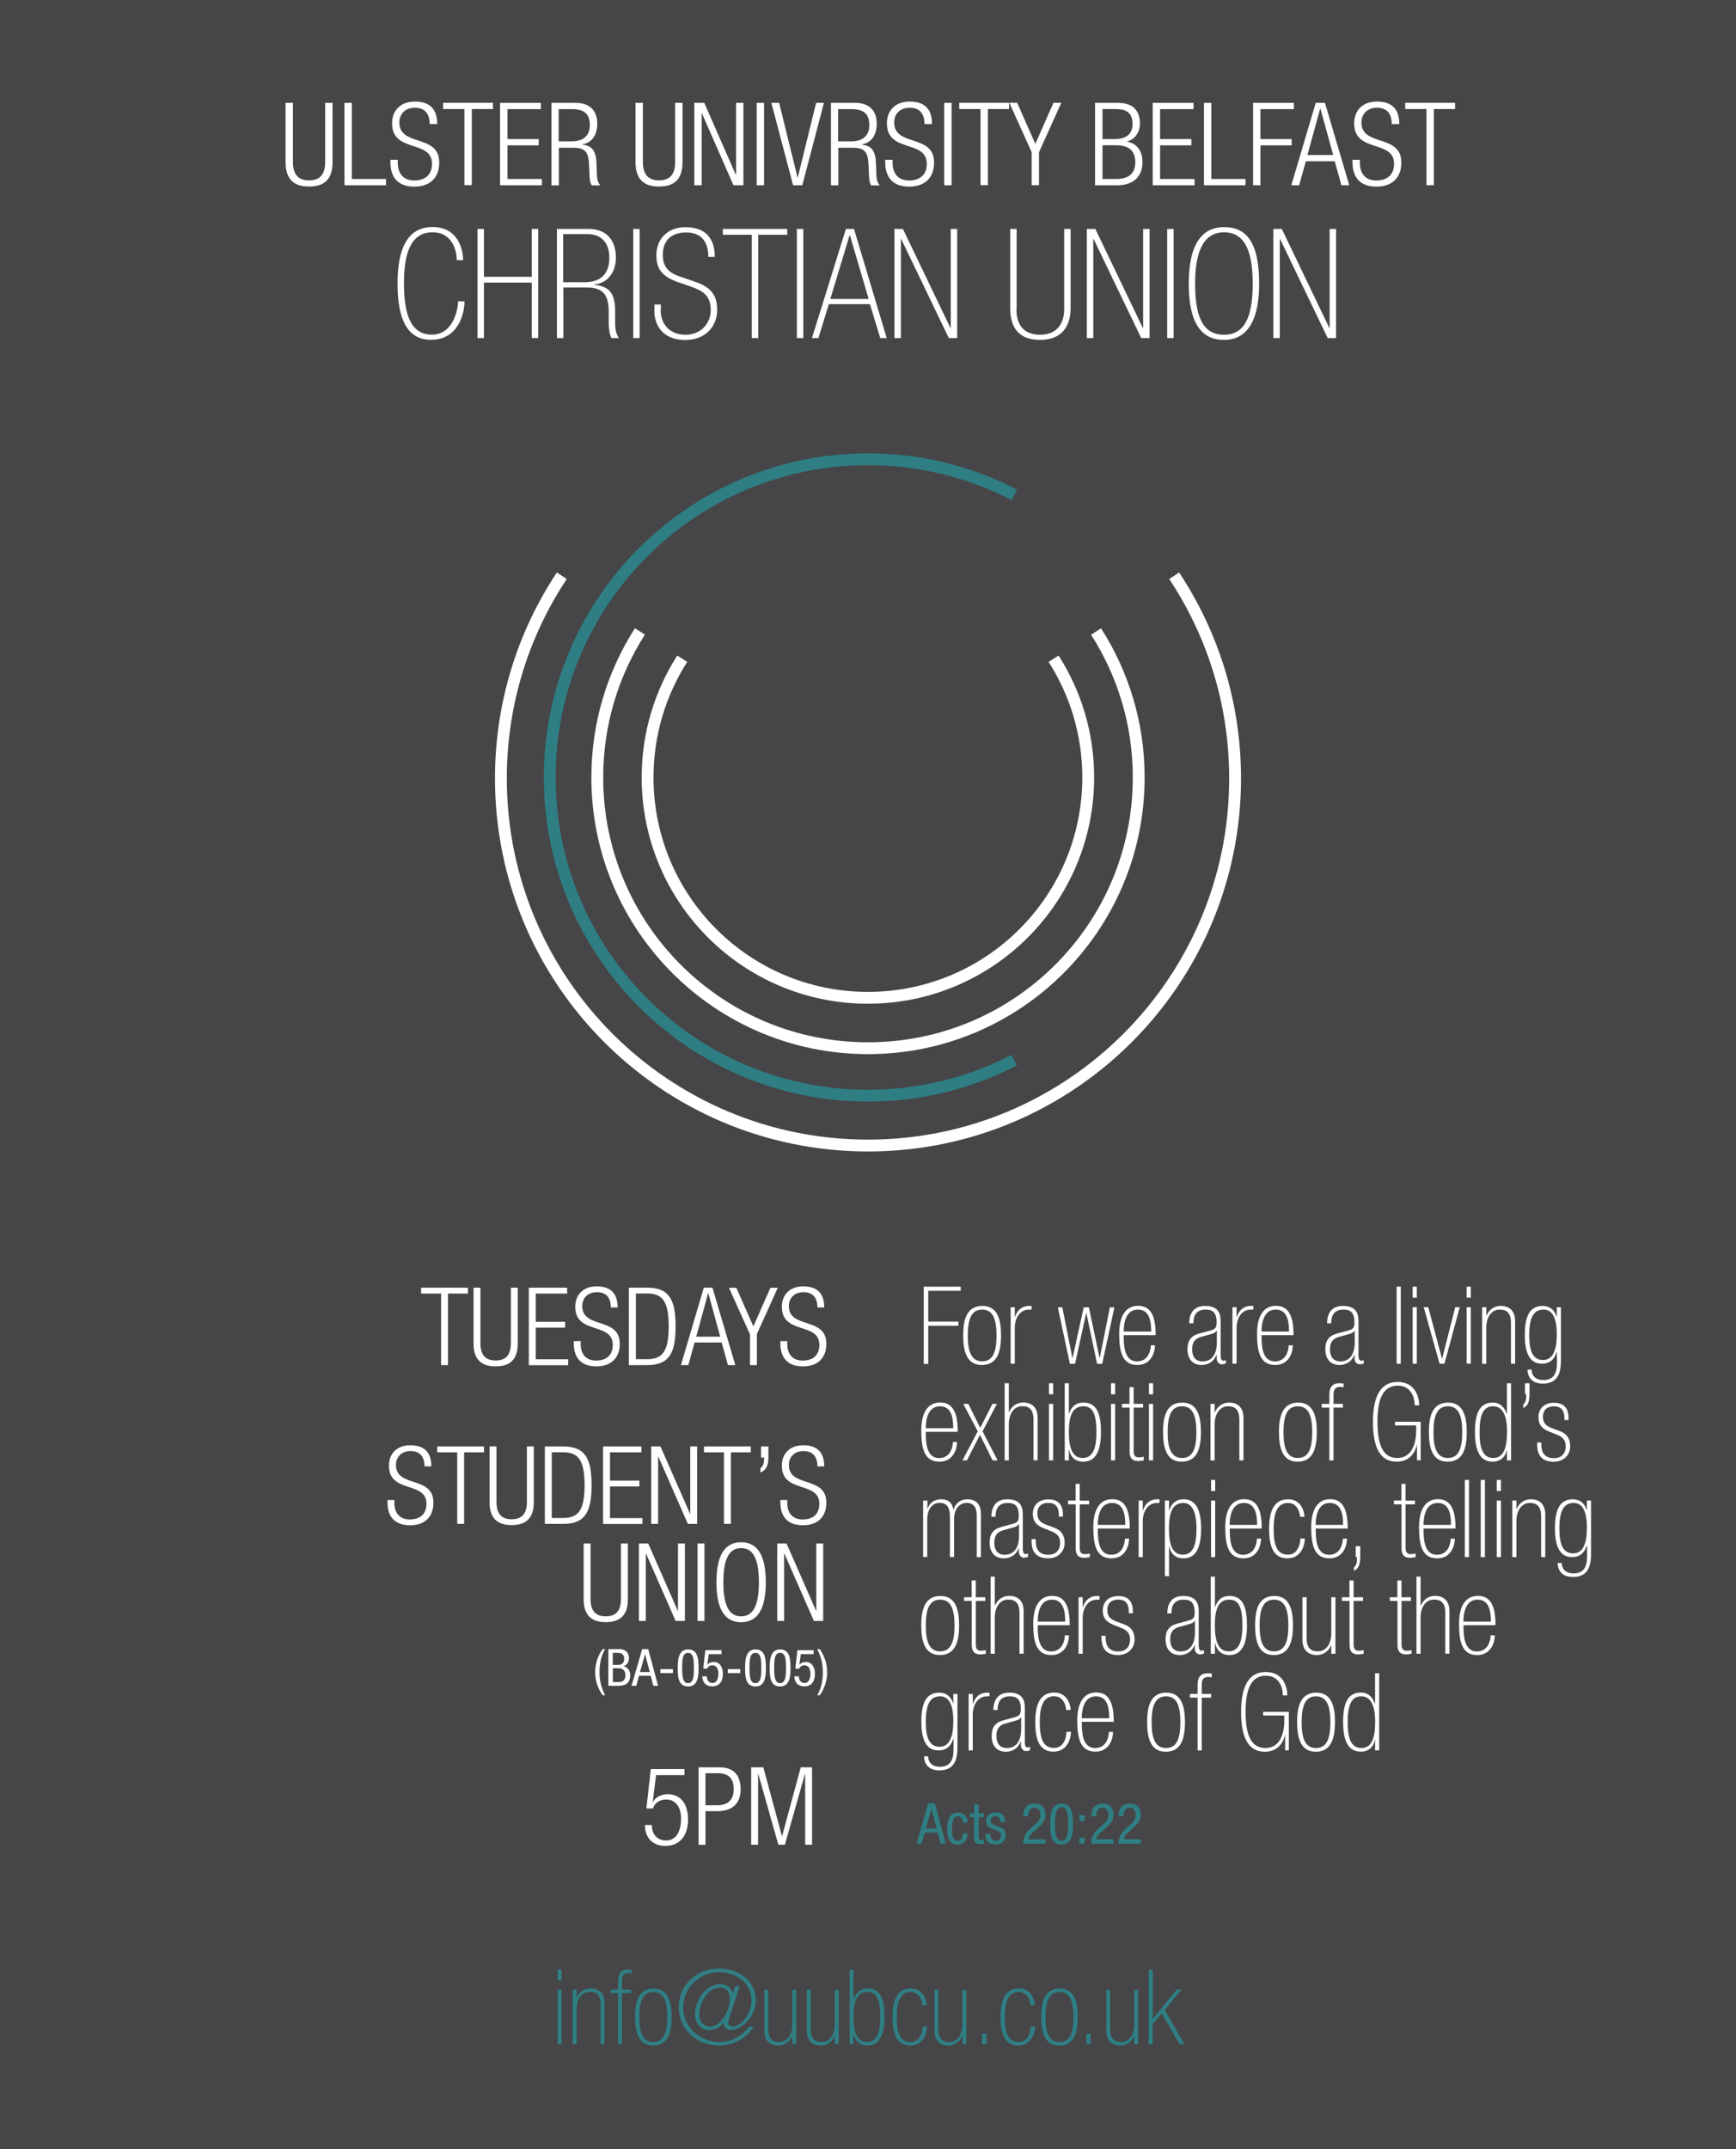 <?xml version="1.0" encoding="utf-8"?>
<!-- Generator: Adobe Illustrator 21.1.0, SVG Export Plug-In . SVG Version: 6.00 Build 0)  -->
<svg version="1.1" xmlns="http://www.w3.org/2000/svg" xmlns:xlink="http://www.w3.org/1999/xlink" x="0px" y="0px"
	 viewBox="0 0 1884 2332" style="enable-background:new 0 0 1884 2332;" xml:space="preserve">
<style type="text/css">
	.st0{fill:#464547;}
	.st1{fill:#FFFFFF;}
	.st2{fill:#2F7F84;}
	.st3{clip-path:url(#SVGID_2_);fill:none;stroke:#FFFFFF;stroke-width:12.855;stroke-miterlimit:10;}
	.st4{clip-path:url(#SVGID_2_);fill:none;stroke:#2E7E83;stroke-width:12.855;stroke-miterlimit:10;}
</style>
<g id="BG">
	<rect x="-8" class="st0" width="1900.1" height="2332"/>
</g>
<g id="Logo">
	<g>
		<g>
			<path class="st1" d="M1002.5,1396h40.1v4.5h-35.2v33.4h32.7v4.5h-32.7v41.4h-4.9V1396z"/>
			<path class="st1" d="M1065.5,1481c-16.2,0-20.2-14.4-20.2-32.1c0-17.6,4-32,20.9-32c16.2,0,20.2,14.4,20.2,32
				C1086.4,1466.6,1082.4,1481,1065.5,1481z M1065.9,1420.9c-11.7,0-15.6,10.4-15.6,28.1c0,17.6,3.9,28,15.6,28s15.6-10.4,15.6-28
				C1081.5,1431.3,1077.6,1420.9,1065.9,1420.9z"/>
			<path class="st1" d="M1096.8,1418.3h4.5v10.7h0.2c2.2-7,7.3-12.1,15.4-12.1h2.6v4h-2.6c-10.4,0-15.6,9.7-15.6,19.8v38.9h-4.5
				V1418.3z"/>
			<path class="st1" d="M1179,1424.7h-0.2l-12.1,55h-5.6l-13.1-61.3h4.9l10.9,55h0.2l12.1-55h5.6l11.6,55h0.2l11-55h4.9l-13.2,61.3
				h-5.6L1179,1424.7z"/>
			<path class="st1" d="M1219.5,1448.7c0,9.8,0.1,28.4,14.4,28.4c12.9,0,15-12.9,15-17.5h4.5c0,9.4-5.2,21.4-19,21.4
				c-15.8,0-19.8-12.9-19.8-33.8c0-18.8,6.7-30.4,20.5-30.4c14.4,0,19.1,12,19.1,31.8H1219.5z M1249.3,1444.7
				c0-11.1-1.8-23.8-14.4-23.8c-13.6,0-15.4,15.8-15.4,23.8H1249.3z"/>
			<path class="st1" d="M1324.9,1472.2c0,2.9,1.2,4.1,2.7,4.1c1.1,0,2-0.1,2.8-0.6v3.5c-0.9,0.7-2.7,1.1-4.7,1.1
				c-1.9,0-5.3-1.9-5.3-6.7v-3.9h-0.2c-1.8,6.3-7.9,11.3-16.1,11.3c-10.7,0-15.4-7.6-15.4-17.1c0-9.3,3.8-14.5,12.4-16.9l13.2-3.6
				c5.3-1.4,6-3.9,6-9c0-11.1-5.2-13.5-11.8-13.5c-10.3,0-13.4,6.4-13.4,14.9h-4.5c0-8.3,3-18.9,17.3-18.9
				c13.5,0,16.8,7.4,16.8,16.2V1472.2z M1320.4,1443.9h-0.2c-1.5,2.5-3.2,2.8-7.7,4.1l-9,2.5c-7.1,2-9.7,6.2-9.7,13.5
				c0,8,3.5,13.1,11.3,13.1c10.4,0,15.5-8.2,15.5-20.5V1443.9z"/>
			<path class="st1" d="M1337.5,1418.3h4.5v10.7h0.2c2.2-7,7.3-12.1,15.4-12.1h2.6v4h-2.6c-10.4,0-15.6,9.7-15.6,19.8v38.9h-4.5
				V1418.3z"/>
			<path class="st1" d="M1369.1,1448.7c0,9.8,0.1,28.4,14.4,28.4c12.9,0,15-12.9,15-17.5h4.5c0,9.4-5.2,21.4-19,21.4
				c-15.8,0-19.8-12.9-19.8-33.8c0-18.8,6.7-30.4,20.5-30.4c14.4,0,19.1,12,19.1,31.8H1369.1z M1398.9,1444.7
				c0-11.1-1.8-23.8-14.4-23.8c-13.6,0-15.4,15.8-15.4,23.8H1398.9z"/>
			<path class="st1" d="M1474.5,1472.2c0,2.9,1.2,4.1,2.7,4.1c1.1,0,2-0.1,2.8-0.6v3.5c-0.9,0.7-2.7,1.1-4.7,1.1
				c-1.9,0-5.3-1.9-5.3-6.7v-3.9h-0.2c-1.8,6.3-7.9,11.3-16.1,11.3c-10.7,0-15.4-7.6-15.4-17.1c0-9.3,3.8-14.5,12.4-16.9l13.2-3.6
				c5.3-1.4,6-3.9,6-9c0-11.1-5.2-13.5-11.8-13.5c-10.3,0-13.4,6.4-13.4,14.9h-4.5c0-8.3,3-18.9,17.3-18.9
				c13.5,0,16.8,7.4,16.8,16.2V1472.2z M1470,1443.9h-0.2c-1.5,2.5-3.2,2.8-7.7,4.1l-9,2.5c-7.1,2-9.7,6.2-9.7,13.5
				c0,8,3.5,13.1,11.3,13.1c10.4,0,15.5-8.2,15.5-20.5V1443.9z"/>
			<path class="st1" d="M1515.7,1396h4.5v83.7h-4.5V1396z"/>
			<path class="st1" d="M1533.1,1396h4.5v12h-4.5V1396z M1533.1,1418.3h4.5v61.3h-4.5V1418.3z"/>
			<path class="st1" d="M1562.3,1479.6l-17.2-61.3h4.9l14.9,55.7h0.2l14.2-55.7h4.9l-16.6,61.3H1562.3z"/>
			<path class="st1" d="M1591.7,1396h4.5v12h-4.5V1396z M1591.7,1418.3h4.5v61.3h-4.5V1418.3z"/>
			<path class="st1" d="M1608.5,1418.3h4.5v9.3h0.2c2.1-5.4,7.3-10.7,15.6-10.7c8.7,0,15.5,4.9,15.5,16.5v46.2h-4.5v-44.1
				c0-10.9-4.6-14.6-12.2-14.6c-9.4,0-14.6,8.8-14.6,19.5v39.3h-4.5V1418.3z"/>
			<path class="st1" d="M1694,1476.2c0,15.1-4.5,25-19.7,25c-15.6,0-16.6-12.1-16.6-15.2h4.5c0,6.3,4,11.3,12.7,11.3
				c10.4,0,14.8-6,14.8-18.8v-11.3h-0.4c-1.8,5.4-5.3,12.4-16.1,12.4c-14.4,0-18.4-14.2-18.4-30.9s3.2-31.8,19.3-31.8
				c8,0,12.9,4.5,15.2,11.6h0.2v-10.2h4.5V1476.2z M1674.5,1475.6c11.1,0,15-11.3,15-27.9c0-17.8-4.8-26.8-14.4-26.8
				c-9.8,0-15.5,6.9-15.5,27.8C1659.6,1464.4,1662.9,1475.6,1674.5,1475.6z"/>
			<path class="st1" d="M1004.7,1553.6c0,9.8,0.1,28.4,14.4,28.4c12.9,0,15-12.9,15-17.5h4.5c0,9.4-5.2,21.4-19,21.4
				c-15.8,0-19.8-12.9-19.8-33.8c0-18.8,6.7-30.4,20.5-30.4c14.4,0,19.1,12,19.1,31.8H1004.7z M1034.5,1549.6
				c0-11.1-1.8-23.8-14.4-23.8c-13.6,0-15.4,15.8-15.4,23.8H1034.5z"/>
			<path class="st1" d="M1061.1,1553l-15.7-29.8h5.5l12.9,26l13.2-26h4.9l-15.6,29.8l16.4,31.5h-5.5l-13.7-27.7l-14.1,27.7h-4.9
				L1061.1,1553z"/>
			<path class="st1" d="M1090.3,1500.8h4.5v31.6h0.2c2.1-5.4,7.3-10.7,15.6-10.7c8.7,0,15.5,4.9,15.5,16.5v46.2h-4.5v-44.1
				c0-10.9-4.6-14.6-12.2-14.6c-9.4,0-14.6,8.8-14.6,19.5v39.3h-4.5V1500.8z"/>
			<path class="st1" d="M1138.4,1500.8h4.5v12h-4.5V1500.8z M1138.4,1523.2h4.5v61.3h-4.5V1523.2z"/>
			<path class="st1" d="M1155.5,1500.8h4.5v33.2h0.2c2.2-6.6,6.2-12.2,15.7-12.2c15.4,0,18.9,13.9,18.9,31.9
				c0,19-4.8,32.2-19.1,32.2c-8.6,0-13.9-4.9-15.5-13.2h-0.2v11.8h-4.5V1500.8z M1160,1553.7c0,17.9,4.1,28.2,15,28.2
				c12.1,0,14.9-12.7,14.9-28.2c0-19.1-3.8-27.9-14.1-27.9C1164.6,1525.8,1160,1534.8,1160,1553.7z"/>
			<path class="st1" d="M1205.7,1500.8h4.5v12h-4.5V1500.8z M1205.7,1523.2h4.5v61.3h-4.5V1523.2z"/>
			<path class="st1" d="M1217.5,1523.2h8.3v-18.2h4.5v18.2h10.2v4h-10.2v47.2c0,5.9,2.8,6.8,5.4,6.8c1.9,0,3.5-0.1,5.5-0.7v4
				c-2.2,0.5-4.6,0.7-6.3,0.7c-6.3,0-9-3.6-9-10.3v-47.7h-8.3V1523.2z"/>
			<path class="st1" d="M1246.9,1500.8h4.5v12h-4.5V1500.8z M1246.9,1523.2h4.5v61.3h-4.5V1523.2z"/>
			<path class="st1" d="M1282.4,1585.9c-16.2,0-20.2-14.4-20.2-32.1c0-17.6,4-32,20.9-32c16.2,0,20.2,14.4,20.2,32
				C1303.3,1571.5,1299.3,1585.9,1282.4,1585.9z M1282.8,1525.8c-11.7,0-15.6,10.4-15.6,28.1c0,17.6,3.9,28,15.6,28
				s15.6-10.4,15.6-28C1298.4,1536.2,1294.5,1525.8,1282.8,1525.8z"/>
			<path class="st1" d="M1313.7,1523.2h4.5v9.3h0.2c2.1-5.4,7.3-10.7,15.6-10.7c8.7,0,15.5,4.9,15.5,16.5v46.2h-4.5v-44.1
				c0-10.9-4.6-14.6-12.2-14.6c-9.4,0-14.6,8.8-14.6,19.5v39.3h-4.5V1523.2z"/>
			<path class="st1" d="M1408.2,1585.9c-16.2,0-20.2-14.4-20.2-32.1c0-17.6,4-32,20.9-32c16.2,0,20.2,14.4,20.2,32
				C1429,1571.5,1425,1585.9,1408.2,1585.9z M1408.5,1525.8c-11.7,0-15.6,10.4-15.6,28.1c0,17.6,3.9,28,15.6,28s15.6-10.4,15.6-28
				C1424.1,1536.2,1420.2,1525.8,1408.5,1525.8z"/>
			<path class="st1" d="M1442.7,1527.2h-8.3v-4h8.3V1513c0-7,2.6-12.2,10.8-12.2c1.4,0,3,0,4.6,0.4v4c-1.1-0.2-2.2-0.4-3.9-0.4
				c-3.9,0-7,1.8-7,8v10.4h10.2v4h-10.2v57.3h-4.5V1527.2z"/>
			<path class="st1" d="M1537.9,1567.6h-0.2c-2.7,11.4-10.2,18.3-22,18.3c-18.3,0-25.7-16.1-25.7-43.1c0-26.3,7.4-43.4,26.8-43.4
				c19.6,0,23.4,17.2,23.4,25.4h-4.9c0-11.3-6-21.4-18.3-21.4c-16.6,0-22.1,15.6-22.1,39.1c0,22.5,4.6,39.4,21.4,39.4
				c15.8,0,20.6-15.4,20.6-30.1v-5.2h-23v-4h27.9v41.8h-4V1567.6z"/>
			<path class="st1" d="M1570.9,1585.9c-16.2,0-20.2-14.4-20.2-32.1c0-17.6,4-32,20.9-32c16.2,0,20.2,14.4,20.2,32
				C1591.8,1571.5,1587.8,1585.9,1570.9,1585.9z M1571.3,1525.8c-11.7,0-15.6,10.4-15.6,28.1c0,17.6,3.9,28,15.6,28
				s15.6-10.4,15.6-28C1586.9,1536.2,1583,1525.8,1571.3,1525.8z"/>
			<path class="st1" d="M1635.5,1572.7h-0.2c-1.5,8.3-6.9,13.2-15.5,13.2c-14.3,0-19.1-13.2-19.1-32.2c0-18.8,4.2-31.9,19.3-31.9
				c8.4,0,13,5.6,15.2,12.2h0.2v-33.2h4.5v83.7h-4.5V1572.7z M1620.5,1581.9c10.9,0,15-10.3,15-28.2c0.1-20.2-6-27.9-15.2-27.9
				c-10.5,0-14.6,9.3-14.6,27.9C1605.6,1569.3,1608.4,1581.9,1620.5,1581.9z"/>
			<path class="st1" d="M1659.9,1512.6c0,9.1-2,12.5-6.8,15.2v-4c2.9-2.1,3.3-5.9,3.3-11h-1.4v-12h4.9V1512.6z"/>
			<path class="st1" d="M1697.8,1540.5v-1.8c0-5.5-1.4-12.9-11.5-12.9c-6.4,0-11.8,3.3-11.8,11.4c0,6.4,3,9.7,9.1,12.1l9.4,3.5
				c7.4,2.8,11.1,8,11.1,16.3c0,10.3-8,16.9-17.7,16.9c-17,0-18.2-12.2-18.2-19.3v-1.6h4.5v2c0,8.7,3.5,15,13.7,15
				c9,0,12.8-6,12.8-12.8c0-5.9-2.3-9.8-9.1-12.5l-9-3.6c-7.6-3-11.5-7.5-11.5-15.4c0-10.2,7-15.8,16.8-15.8
				c13.6,0,15.9,9.3,15.9,16.8v1.9H1697.8z"/>
			<path class="st1" d="M1002,1628.1h4.5v9.1h0.2c1.8-6.3,7.1-10.5,14.8-10.5c9.5,0,12.4,5.9,13.2,11.5h0.2
				c0.8-4.5,5.4-11.5,15-11.5c9.7,0,14.6,5.9,14.6,15.6v47.1h-4.5v-46.1c0-8.2-4.2-12.7-10.5-12.7c-9.1,0-14.1,7.5-14.1,18v40.7
				h-4.5v-43.9c0-9.1-3-14.8-10.8-14.8c-9.6,0-13.8,8.4-13.8,18v40.7h-4.5V1628.1z"/>
			<path class="st1" d="M1110.2,1682c0,2.9,1.2,4.1,2.7,4.1c1.1,0,2-0.1,2.8-0.6v3.5c-0.9,0.7-2.7,1.1-4.7,1.1
				c-1.9,0-5.3-1.9-5.3-6.7v-3.9h-0.2c-1.8,6.3-7.9,11.3-16.1,11.3c-10.7,0-15.4-7.6-15.4-17.1c0-9.3,3.8-14.5,12.4-16.9l13.2-3.6
				c5.3-1.4,6-3.9,6-9c0-11.1-5.2-13.5-11.8-13.5c-10.3,0-13.4,6.4-13.4,14.9h-4.5c0-8.3,3-18.9,17.3-18.9
				c13.5,0,16.8,7.4,16.8,16.2V1682z M1105.7,1653.7h-0.2c-1.5,2.5-3.2,2.8-7.7,4.1l-9,2.5c-7.1,2-9.7,6.2-9.7,13.5
				c0,8,3.5,13.1,11.3,13.1c10.4,0,15.5-8.2,15.5-20.5V1653.7z"/>
			<path class="st1" d="M1149.1,1645.3v-1.8c0-5.5-1.4-12.9-11.5-12.9c-6.4,0-11.8,3.3-11.8,11.4c0,6.4,3,9.7,9.1,12.1l9.4,3.5
				c7.4,2.8,11.1,8,11.1,16.3c0,10.3-8,16.9-17.7,16.9c-17,0-18.2-12.2-18.2-19.3v-1.6h4.5v2c0,8.7,3.5,15,13.7,15
				c9,0,12.8-6,12.8-12.8c0-5.9-2.3-9.8-9.1-12.5l-9-3.6c-7.6-3-11.5-7.5-11.5-15.4c0-10.2,7-15.8,16.8-15.8
				c13.6,0,15.9,9.3,15.9,16.8v1.9H1149.1z"/>
			<path class="st1" d="M1159,1628.1h8.3V1610h4.5v18.2h10.2v4h-10.2v47.2c0,5.9,2.8,6.8,5.4,6.8c1.9,0,3.5-0.1,5.5-0.7v4
				c-2.2,0.5-4.6,0.7-6.3,0.7c-6.3,0-9-3.6-9-10.3v-47.7h-8.3V1628.1z"/>
			<path class="st1" d="M1191.4,1658.5c0,9.8,0.1,28.4,14.4,28.4c12.9,0,15-12.9,15-17.5h4.5c0,9.4-5.2,21.4-19,21.4
				c-15.8,0-19.8-12.9-19.8-33.8c0-18.8,6.7-30.4,20.5-30.4c14.4,0,19.1,12,19.1,31.8H1191.4z M1221.2,1654.5
				c0-11.1-1.8-23.8-14.4-23.8c-13.6,0-15.4,15.8-15.4,23.8H1221.2z"/>
			<path class="st1" d="M1235.7,1628.1h4.5v10.7h0.2c2.2-7,7.3-12.1,15.4-12.1h2.6v4h-2.6c-10.4,0-15.6,9.7-15.6,19.8v38.9h-4.5
				V1628.1z"/>
			<path class="st1" d="M1264.2,1628.1h4.5v10.8h0.2c2.2-6.6,6.2-12.2,15.7-12.2c14.5,0,18.9,13.9,18.9,31.9
				c0,19-4.8,32.2-19.1,32.2c-8.6,0-13.9-4.9-15.5-13.2h-0.2v32.5h-4.5V1628.1z M1283.6,1686.8c12.1,0,14.9-12.7,14.9-28.2
				c0-19.7-5.7-27.9-14.1-27.9c-11.3,0-15.8,9-15.8,27.9C1268.6,1676.5,1272.7,1686.8,1283.6,1686.8z"/>
			<path class="st1" d="M1314.3,1605.7h4.5v12h-4.5V1605.7z M1314.3,1628.1h4.5v61.3h-4.5V1628.1z"/>
			<path class="st1" d="M1334.6,1658.5c0,9.8,0.1,28.4,14.4,28.4c12.9,0,15-12.9,15-17.5h4.5c0,9.4-5.2,21.4-19,21.4
				c-15.8,0-19.8-12.9-19.8-33.8c0-18.8,6.7-30.4,20.5-30.4c14.4,0,19.1,12,19.1,31.8H1334.6z M1364.3,1654.5
				c0-11.1-1.8-23.8-14.4-23.8c-13.6,0-15.4,15.8-15.4,23.8H1364.3z"/>
			<path class="st1" d="M1416.1,1669.4c0,5.7-3.2,21.4-19,21.4s-19.8-13.9-19.8-32.3c0-20.3,6.2-31.8,20.6-31.8
				c14.9,0,17.8,14.5,17.8,19h-4.9c0-3.8-2.5-15-13-15c-11.4,0-15.6,10.4-15.6,28c0,19.1,4.2,28.1,15.6,28.1
				c11.3,0,13.4-12.9,13.4-17.5H1416.1z"/>
			<path class="st1" d="M1427.9,1658.5c0,9.8,0.1,28.4,14.4,28.4c12.9,0,15-12.9,15-17.5h4.5c0,9.4-5.2,21.4-19,21.4
				c-15.8,0-19.8-12.9-19.8-33.8c0-18.8,6.7-30.4,20.5-30.4c14.4,0,19.1,12,19.1,31.8H1427.9z M1457.6,1654.5
				c0-11.1-1.8-23.8-14.4-23.8c-13.6,0-15.4,15.8-15.4,23.8H1457.6z"/>
			<path class="st1" d="M1471.3,1677.5h4.9v11.7c0,9.1-2,12.5-6.8,15.2v-4c2.9-2.1,3.3-5.9,3.3-11h-1.4V1677.5z"/>
			<path class="st1" d="M1512.6,1628.1h8.3V1610h4.5v18.2h10.2v4h-10.2v47.2c0,5.9,2.8,6.8,5.4,6.8c1.9,0,3.5-0.1,5.5-0.7v4
				c-2.2,0.5-4.6,0.7-6.3,0.7c-6.3,0-9-3.6-9-10.3v-47.7h-8.3V1628.1z"/>
			<path class="st1" d="M1544.9,1658.5c0,9.8,0.1,28.4,14.4,28.4c12.9,0,15-12.9,15-17.5h4.5c0,9.4-5.2,21.4-19,21.4
				c-15.8,0-19.8-12.9-19.8-33.8c0-18.8,6.7-30.4,20.5-30.4c14.4,0,19.1,12,19.1,31.8H1544.9z M1574.7,1654.5
				c0-11.1-1.8-23.8-14.4-23.8c-13.6,0-15.4,15.8-15.4,23.8H1574.7z"/>
			<path class="st1" d="M1589.7,1605.7h4.5v83.7h-4.5V1605.7z"/>
			<path class="st1" d="M1607,1605.7h4.5v83.7h-4.5V1605.7z"/>
			<path class="st1" d="M1624.4,1605.7h4.5v12h-4.5V1605.7z M1624.4,1628.1h4.5v61.3h-4.5V1628.1z"/>
			<path class="st1" d="M1641.2,1628.1h4.5v9.3h0.2c2.1-5.4,7.3-10.7,15.6-10.7c8.7,0,15.5,4.9,15.5,16.5v46.2h-4.5v-44.1
				c0-10.9-4.6-14.6-12.2-14.6c-9.4,0-14.6,8.8-14.6,19.5v39.3h-4.5V1628.1z"/>
			<path class="st1" d="M1726.7,1686c0,15.1-4.5,25-19.7,25c-15.6,0-16.6-12.1-16.6-15.2h4.5c0,6.3,4,11.3,12.7,11.3
				c10.4,0,14.8-6,14.8-18.8V1677h-0.4c-1.8,5.4-5.3,12.4-16.1,12.4c-14.4,0-18.4-14.2-18.4-30.9s3.2-31.8,19.3-31.8
				c8,0,12.9,4.5,15.2,11.6h0.2v-10.2h4.5V1686z M1707.2,1685.4c11.1,0,15-11.3,15-27.9c0-17.8-4.8-26.8-14.4-26.8
				c-9.8,0-15.5,6.9-15.5,27.8C1692.3,1674.2,1695.6,1685.4,1707.2,1685.4z"/>
			<path class="st1" d="M1020,1795.7c-16.2,0-20.2-14.4-20.2-32.1c0-17.6,4-32,20.9-32c16.2,0,20.2,14.4,20.2,32
				C1040.8,1781.3,1036.8,1795.7,1020,1795.7z M1020.3,1735.6c-11.7,0-15.6,10.4-15.6,28.1c0,17.6,3.9,28,15.6,28s15.6-10.4,15.6-28
				C1035.9,1746,1032,1735.6,1020.3,1735.6z"/>
			<path class="st1" d="M1046.2,1733h8.3v-18.2h4.5v18.2h10.2v4H1059v47.2c0,5.9,2.8,6.8,5.4,6.8c1.9,0,3.5-0.1,5.5-0.7v4
				c-2.2,0.5-4.6,0.7-6.3,0.7c-6.3,0-9-3.6-9-10.3V1737h-8.3V1733z"/>
			<path class="st1" d="M1075.1,1710.6h4.5v31.6h0.2c2.1-5.4,7.3-10.7,15.6-10.7c8.7,0,15.5,4.9,15.5,16.5v46.2h-4.5v-44.1
				c0-10.9-4.6-14.6-12.2-14.6c-9.4,0-14.6,8.8-14.6,19.5v39.3h-4.5V1710.6z"/>
			<path class="st1" d="M1126.2,1763.4c0,9.8,0.1,28.4,14.4,28.4c12.9,0,15-12.9,15-17.5h4.5c0,9.4-5.2,21.4-19,21.4
				c-15.8,0-19.8-12.9-19.8-33.8c0-18.8,6.7-30.4,20.5-30.4c14.4,0,19.1,12,19.1,31.8H1126.2z M1156,1759.4
				c0-11.1-1.8-23.8-14.4-23.8c-13.6,0-15.4,15.8-15.4,23.8H1156z"/>
			<path class="st1" d="M1170.5,1733h4.5v10.7h0.2c2.2-7,7.3-12.1,15.4-12.1h2.6v4h-2.6c-10.4,0-15.6,9.7-15.6,19.8v38.9h-4.5V1733z
				"/>
			<path class="st1" d="M1225,1750.2v-1.8c0-5.5-1.4-12.9-11.5-12.9c-6.4,0-11.8,3.3-11.8,11.4c0,6.4,3,9.7,9.1,12.1l9.4,3.5
				c7.4,2.8,11.1,8,11.1,16.3c0,10.3-8,16.9-17.7,16.9c-17,0-18.2-12.2-18.2-19.3v-1.6h4.5v2c0,8.7,3.5,15,13.7,15
				c9,0,12.8-6,12.8-12.8c0-5.9-2.3-9.8-9.1-12.5l-9-3.6c-7.6-3-11.5-7.5-11.5-15.4c0-10.2,7-15.8,16.8-15.8
				c13.6,0,15.9,9.3,15.9,16.8v1.9H1225z"/>
			<path class="st1" d="M1301.1,1786.9c0,2.9,1.2,4.1,2.7,4.1c1.1,0,2-0.1,2.8-0.6v3.5c-0.9,0.7-2.7,1.1-4.7,1.1
				c-1.9,0-5.3-1.9-5.3-6.7v-3.9h-0.2c-1.8,6.3-7.9,11.3-16.1,11.3c-10.7,0-15.4-7.6-15.4-17.1c0-9.3,3.8-14.5,12.4-16.9l13.2-3.6
				c5.3-1.4,6-3.9,6-9c0-11.1-5.2-13.5-11.8-13.5c-10.3,0-13.4,6.4-13.4,14.9h-4.5c0-8.3,3-18.9,17.3-18.9
				c13.5,0,16.8,7.4,16.8,16.2V1786.9z M1296.6,1758.6h-0.2c-1.5,2.5-3.2,2.8-7.7,4.1l-9,2.5c-7.1,2-9.7,6.2-9.7,13.5
				c0,8,3.5,13.1,11.3,13.1c10.4,0,15.5-8.2,15.5-20.5V1758.6z"/>
			<path class="st1" d="M1314,1710.6h4.5v33.2h0.2c2.2-6.6,6.2-12.2,15.7-12.2c15.4,0,18.9,13.9,18.9,31.9c0,19-4.8,32.2-19.1,32.2
				c-8.6,0-13.9-4.9-15.5-13.2h-0.2v11.8h-4.5V1710.6z M1318.4,1763.5c0,17.9,4.1,28.2,15,28.2c12.1,0,14.9-12.7,14.9-28.2
				c0-19.1-3.8-27.9-14.1-27.9C1323,1735.6,1318.4,1744.6,1318.4,1763.5z"/>
			<path class="st1" d="M1382.3,1795.7c-16.2,0-20.2-14.4-20.2-32.1c0-17.6,4-32,20.9-32c16.2,0,20.2,14.4,20.2,32
				C1403.1,1781.3,1399.1,1795.7,1382.3,1795.7z M1382.6,1735.6c-11.7,0-15.6,10.4-15.6,28.1c0,17.6,3.9,28,15.6,28
				s15.6-10.4,15.6-28C1398.2,1746,1394.3,1735.6,1382.6,1735.6z"/>
			<path class="st1" d="M1449.3,1794.3h-4.5v-9.3h-0.2c-2.1,5.4-7.3,10.7-15.6,10.7c-8.7,0-15.5-4.9-15.5-16.5V1733h4.5v44.1
				c0,10.9,4.6,14.6,12.2,14.6c9.4,0,14.6-8.8,14.6-19.5V1733h4.5V1794.3z"/>
			<path class="st1" d="M1456.2,1733h8.3v-18.2h4.5v18.2h10.2v4H1469v47.2c0,5.9,2.8,6.8,5.4,6.8c1.9,0,3.5-0.1,5.5-0.7v4
				c-2.2,0.5-4.6,0.7-6.3,0.7c-6.3,0-9-3.6-9-10.3V1737h-8.3V1733z"/>
			<path class="st1" d="M1508.2,1733h8.3v-18.2h4.5v18.2h10.2v4H1521v47.2c0,5.9,2.8,6.8,5.4,6.8c1.9,0,3.5-0.1,5.5-0.7v4
				c-2.2,0.5-4.6,0.7-6.3,0.7c-6.3,0-9-3.6-9-10.3V1737h-8.3V1733z"/>
			<path class="st1" d="M1537.2,1710.6h4.5v31.6h0.2c2.1-5.4,7.3-10.7,15.6-10.7c8.7,0,15.5,4.9,15.5,16.5v46.2h-4.5v-44.1
				c0-10.9-4.6-14.6-12.2-14.6c-9.4,0-14.6,8.8-14.6,19.5v39.3h-4.5V1710.6z"/>
			<path class="st1" d="M1588.3,1763.4c0,9.8,0.1,28.4,14.4,28.4c12.9,0,15-12.9,15-17.5h4.5c0,9.4-5.2,21.4-19,21.4
				c-15.8,0-19.8-12.9-19.8-33.8c0-18.8,6.7-30.4,20.5-30.4c14.4,0,19.1,12,19.1,31.8H1588.3z M1618,1759.4
				c0-11.1-1.8-23.8-14.4-23.8c-13.6,0-15.4,15.8-15.4,23.8H1618z"/>
			<path class="st1" d="M1039.1,1895.8c0,15.1-4.5,25-19.7,25c-15.6,0-16.6-12.1-16.6-15.2h4.5c0,6.3,4,11.3,12.7,11.3
				c10.4,0,14.8-6,14.8-18.8v-11.3h-0.4c-1.8,5.4-5.3,12.4-16.1,12.4c-14.4,0-18.4-14.2-18.4-30.9s3.2-31.8,19.3-31.8
				c8,0,12.9,4.5,15.2,11.6h0.2v-10.2h4.5V1895.8z M1019.6,1895.2c11.1,0,15-11.3,15-27.9c0-17.8-4.8-26.8-14.4-26.8
				c-9.8,0-15.5,6.9-15.5,27.8C1004.7,1884,1008,1895.2,1019.6,1895.2z"/>
			<path class="st1" d="M1051.2,1837.9h4.5v10.7h0.2c2.2-7,7.3-12.1,15.4-12.1h2.6v4h-2.6c-10.4,0-15.6,9.7-15.6,19.8v38.9h-4.5
				V1837.9z"/>
			<path class="st1" d="M1112.4,1891.8c0,2.9,1.2,4.1,2.7,4.1c1.1,0,2-0.1,2.8-0.6v3.5c-0.9,0.7-2.7,1.1-4.7,1.1
				c-1.9,0-5.3-1.9-5.3-6.7v-3.9h-0.2c-1.8,6.3-7.9,11.3-16.1,11.3c-10.7,0-15.4-7.6-15.4-17.1c0-9.3,3.8-14.5,12.4-16.9l13.2-3.6
				c5.3-1.4,6-3.9,6-9c0-11.1-5.2-13.5-11.8-13.5c-10.3,0-13.4,6.4-13.4,14.9h-4.5c0-8.3,3-18.9,17.3-18.9
				c13.5,0,16.8,7.4,16.8,16.2V1891.8z M1108,1863.4h-0.2c-1.5,2.5-3.2,2.8-7.7,4.1l-9,2.5c-7.1,2-9.7,6.2-9.7,13.5
				c0,8,3.5,13.1,11.3,13.1c10.4,0,15.5-8.2,15.5-20.5V1863.4z"/>
			<path class="st1" d="M1162.3,1879.1c0,5.7-3.2,21.4-19,21.4s-19.8-13.9-19.8-32.3c0-20.3,6.2-31.8,20.6-31.8
				c14.9,0,17.8,14.5,17.8,19h-4.9c0-3.8-2.5-15-13-15c-11.4,0-15.6,10.4-15.6,28c0,19.1,4.2,28.1,15.6,28.1
				c11.3,0,13.4-12.9,13.4-17.5H1162.3z"/>
			<path class="st1" d="M1174,1868.2c0,9.8,0.1,28.4,14.4,28.4c12.9,0,15-12.9,15-17.5h4.5c0,9.4-5.2,21.4-19,21.4
				c-15.8,0-19.8-12.9-19.8-33.8c0-18.8,6.7-30.4,20.5-30.4c14.4,0,19.1,12,19.1,31.8H1174z M1203.8,1864.3
				c0-11.1-1.8-23.8-14.4-23.8c-13.6,0-15.4,15.8-15.4,23.8H1203.8z"/>
			<path class="st1" d="M1265.1,1900.6c-16.2,0-20.2-14.4-20.2-32.1c0-17.6,4-32,20.9-32c16.2,0,20.2,14.4,20.2,32
				C1286,1886.2,1282,1900.6,1265.1,1900.6z M1265.4,1840.5c-11.7,0-15.6,10.4-15.6,28.1c0,17.6,3.9,28,15.6,28s15.6-10.4,15.6-28
				C1281,1850.9,1277.2,1840.5,1265.4,1840.5z"/>
			<path class="st1" d="M1299.7,1841.9h-8.3v-4h8.3v-10.2c0-7,2.6-12.2,10.8-12.2c1.4,0,3,0,4.6,0.4v4c-1.1-0.2-2.2-0.4-3.9-0.4
				c-3.9,0-7,1.8-7,8v10.4h10.2v4h-10.2v57.3h-4.5V1841.9z"/>
			<path class="st1" d="M1394.8,1882.3h-0.2c-2.7,11.4-10.2,18.3-22,18.3c-18.3,0-25.7-16.1-25.7-43.1c0-26.3,7.4-43.4,26.8-43.4
				c19.6,0,23.4,17.2,23.4,25.4h-4.9c0-11.3-6-21.4-18.3-21.4c-16.6,0-22.1,15.6-22.1,39.1c0,22.5,4.6,39.4,21.4,39.4
				c15.8,0,20.6-15.4,20.6-30.1v-5.2h-23v-4h27.9v41.8h-4V1882.3z"/>
			<path class="st1" d="M1427.9,1900.6c-16.2,0-20.2-14.4-20.2-32.1c0-17.6,4-32,20.9-32c16.2,0,20.2,14.4,20.2,32
				C1448.7,1886.2,1444.7,1900.6,1427.9,1900.6z M1428.2,1840.5c-11.7,0-15.6,10.4-15.6,28.1c0,17.6,3.9,28,15.6,28
				s15.6-10.4,15.6-28C1443.8,1850.9,1439.9,1840.5,1428.2,1840.5z"/>
			<path class="st1" d="M1492.4,1887.3h-0.2c-1.5,8.3-6.9,13.2-15.5,13.2c-14.3,0-19.1-13.2-19.1-32.2c0-18.8,4.2-31.9,19.3-31.9
				c8.4,0,13,5.6,15.2,12.2h0.2v-33.2h4.5v83.7h-4.5V1887.3z M1477.4,1896.6c10.9,0,15-10.3,15-28.2c0.1-20.2-6-27.9-15.2-27.9
				c-10.5,0-14.6,9.3-14.6,27.9C1462.5,1884,1465.4,1896.6,1477.4,1896.6z"/>
		</g>
		<g>
			<path class="st2" d="M1007.3,1956.5h7.3l11.8,43.9h-5.7l-3.1-12.1h-14l-3.3,12.1h-5.7L1007.3,1956.5z M1004.7,1983.9h11.8
				l-5.6-21.2h-0.1L1004.7,1983.9z"/>
			<path class="st2" d="M1044.9,1977.5c0-3.2-1.3-6.8-5.2-6.8c-3.2,0-6.5,1.6-6.5,13.7c0,4.3,0.1,12.9,6.3,12.9
				c4.4,0,5.4-4.7,5.4-8.2h5.2c0,5.2-2.6,12.3-10.8,12.3c-8.1,0-11.4-5.6-11.4-16.9c0-8.2,1.6-17.8,11.7-17.8
				c9,0,10.5,7.1,10.5,10.9H1044.9z"/>
			<path class="st2" d="M1057,1957.9h5.2v9.6h5.7v4.1h-5.7v21.2c0,2.6,0.7,3.7,3.4,3.7c1.1,0,1.7-0.1,2.3-0.2v4.2
				c-0.7,0.1-2,0.4-4.2,0.4c-5.4,0-6.6-2.2-6.6-6.5v-22.8h-4.8v-4.1h4.8V1957.9z"/>
			<path class="st2" d="M1085.5,1977.1c0-4.2-1.1-6.5-4.9-6.5c-1.7,0-5.4,0.4-5.4,5c0,3.9,4.1,4.6,8.1,6c4,1.4,8.1,2.8,8.1,9.3
				c0,7-4.5,10.3-10.6,10.3c-11.2,0-11.3-8.3-11.3-11.7h5.2c0,4,1.1,7.6,6.2,7.6c1.7,0,5.5-0.8,5.5-5.5c0-4.4-4.1-5.4-8.1-6.7
				s-8.1-2.5-8.1-9.3c0-6.2,4.8-9.1,10.5-9.1c9.6,0,10,6.6,10,10.5H1085.5z"/>
			<path class="st2" d="M1134.7,2000.4h-24.4c0-8.1,4.6-13.7,9.4-17.8l3.6-3c3.5-3,5.8-5.7,5.8-10.5c0-3.8-1.7-7.8-6.3-7.8
				c-6.7,0-6.9,7-6.9,9.4h-5.4c0-8.2,3.4-13.8,12.4-13.8c10.1,0,11.7,7.8,11.7,11.6c0,6.6-2.8,10.1-7.6,14.3l-6.2,5.4
				c-2.4,2-4.1,4.6-4.7,7.4h18.7V2000.4z"/>
			<path class="st2" d="M1139.7,1979.3c0-9.6,0.7-22.4,12.4-22.4s12.4,11.7,12.4,22.4c0,9.2-0.7,22-12.4,22
				S1139.7,1989.6,1139.7,1979.3z M1152.1,1997.2c6.6,0,7-8.8,7-18c0-9.6-0.4-18.3-7-18.3c-6.6,0-7,8.7-7,18.3
				C1145.1,1988.4,1145.4,1997.2,1152.1,1997.2z"/>
			<path class="st2" d="M1171.4,1969.3h5.7v6.5h-5.7V1969.3z M1171.4,1993.9h5.7v6.5h-5.7V1993.9z"/>
			<path class="st2" d="M1208.5,2000.4h-24.4c0-8.1,4.6-13.7,9.4-17.8l3.6-3c3.5-3,5.8-5.7,5.8-10.5c0-3.8-1.7-7.8-6.3-7.8
				c-6.7,0-6.9,7-6.9,9.4h-5.4c0-8.2,3.4-13.8,12.4-13.8c10.1,0,11.7,7.8,11.7,11.6c0,6.6-2.8,10.1-7.6,14.3l-6.2,5.4
				c-2.4,2-4.1,4.6-4.7,7.4h18.7V2000.4z"/>
			<path class="st2" d="M1238.1,2000.4h-24.4c0-8.1,4.6-13.7,9.4-17.8l3.6-3c3.5-3,5.8-5.7,5.8-10.5c0-3.8-1.7-7.8-6.3-7.8
				c-6.7,0-6.9,7-6.9,9.4h-5.4c0-8.2,3.4-13.8,12.4-13.8c10.1,0,11.7,7.8,11.7,11.6c0,6.6-2.8,10.1-7.6,14.3l-6.2,5.4
				c-2.4,2-4.1,4.6-4.7,7.4h18.7V2000.4z"/>
		</g>
	</g>
	<g>
		<g>
			<defs>
				<rect id="SVGID_1_" x="520.6" y="449.2" width="842.7" height="842.8"/>
			</defs>
			<clipPath id="SVGID_2_">
				<use xlink:href="#SVGID_1_"  style="overflow:visible;"/>
			</clipPath>
			<path class="st3" d="M1274.3,624.7c41.7,63,66.1,138.5,66.1,219.8c0,220-178.4,398.4-398.4,398.4c-220,0-398.4-178.4-398.4-398.4
				c0-81.2,24.3-156.8,66.1-219.8 M1189.5,685.2c29.3,45.7,46.3,100,46.3,158.3c0,162.3-131.5,293.8-293.8,293.8
				c-162.3,0-293.8-131.5-293.8-293.8c0-58.3,17-112.7,46.3-158.4 M1143.4,714.7c23.8,37.2,37.6,81.4,37.6,128.8
				c0,132-107,239.1-239.1,239.1s-239.1-107-239.1-239.1c0-47.4,13.8-91.6,37.6-128.8"/>
			<path class="st4" d="M1100.7,1150.2c-47.5,24.7-101.5,38.6-158.8,38.6c-190.7,0-345.3-154.6-345.3-345.3S751.3,498.3,942,498.3
				c57.2,0,111.2,13.9,158.8,38.6"/>
		</g>
	</g>
</g>
<g id="Details">
	<g>
		<g>
			<g>
				<g>
					<path class="st1" d="M460.7,1591c0-10.3-4.8-16.6-15.1-16.6c-10.2,0-15.9,6.7-15.9,15.1c0,25,40.7,11.3,40.7,40.8
						c0,16.2-10.1,24.6-25.4,24.6c-15.8,0-24.5-8.5-24.5-24.9v-2.5h7.5v3.2c0,10.7,5.6,17.9,16.7,17.9c10.6,0,18.1-5.3,18.1-17.1
						c0-24.9-40.7-10.7-40.7-41.2c0-13.2,8.6-22.2,23.2-22.2c15.6,0,22.8,8,22.8,22.9H460.7z"/>
					<path class="st1" d="M496.1,1575.8h-21.6v-6.4h50.8v6.4h-21.6v77.6h-7.5V1575.8z"/>
					<path class="st1" d="M531.3,1569.4h7.5v60.3c0,12.6,5.4,18.7,16.5,18.7c11.1,0,16.5-6.1,16.5-18.7v-60.3h7.5v60.4
						c0,17.6-8.6,24.9-24,24.9c-15.4,0-24-7.3-24-24.9V1569.4z"/>
					<path class="st1" d="M591.3,1569.4h20.2c24.5,0,30.5,14.6,30.5,42c0,27.4-6,42-30.5,42h-20.2V1569.4z M598.8,1647h12.2
						c16.5,0,23.4-8.2,23.4-35.5c0-27.5-6.9-35.8-23.4-35.8h-12.2V1647z"/>
					<path class="st1" d="M654.5,1569.4h41.6v6.4H662v30.6h31.9v6.4H662v34.3h35.2v6.4h-42.7V1569.4z"/>
					<path class="st1" d="M706.7,1569.4h10.1l32.1,73.1h0.2v-73.1h7.5v84h-10.1l-32.1-73.1h-0.2v73.1h-7.5V1569.4z"/>
					<path class="st1" d="M785.6,1575.8h-21.6v-6.4h50.8v6.4h-21.6v77.6h-7.5V1575.8z"/>
					<path class="st1" d="M825.9,1569.4h8v12c0,6.9-1.4,13.5-8.7,16.2v-4.7c3.1-1.9,4-5.2,4.1-11.5h-3.4V1569.4z"/>
					<path class="st1" d="M887.1,1591c0-10.3-4.8-16.6-15.1-16.6c-10.2,0-15.9,6.7-15.9,15.1c0,25,40.7,11.3,40.7,40.8
						c0,16.2-10.1,24.6-25.4,24.6c-15.8,0-24.5-8.5-24.5-24.9v-2.5h7.5v3.2c0,10.7,5.6,17.9,16.7,17.9c10.6,0,18.1-5.3,18.1-17.1
						c0-24.9-40.7-10.7-40.7-41.2c0-13.2,8.6-22.2,23.2-22.2c15.6,0,22.8,8,22.8,22.9H887.1z"/>
					<path class="st1" d="M633.4,1674.7h7.5v60.3c0,12.6,5.4,18.7,16.5,18.7c11.1,0,16.5-6.1,16.5-18.7v-60.3h7.5v60.4
						c0,17.6-8.6,24.9-24,24.9c-15.4,0-24-7.3-24-24.9V1674.7z"/>
					<path class="st1" d="M693.4,1674.7h10.1l32.1,73.1h0.2v-73.1h7.5v84h-10.1l-32.1-73.1h-0.2v73.1h-7.5V1674.7z"/>
					<path class="st1" d="M757,1674.7h7.5v84H757V1674.7z"/>
					<path class="st1" d="M804.3,1673.3c17.2,0,26.8,13.3,26.8,43.4s-9.6,43.4-26.8,43.4c-17.2,0-26.8-13.3-26.8-43.4
						S787.1,1673.3,804.3,1673.3z M804.3,1753.7c12,0,19.3-9.9,19.3-37c0-27.2-7.3-37-19.3-37s-19.3,9.9-19.3,37
						C785,1743.8,792.3,1753.7,804.3,1753.7z"/>
					<path class="st1" d="M843.5,1674.7h10.1l32.1,73.1h0.2v-73.1h7.5v84h-10.1l-32.1-73.1h-0.2v73.1h-7.5V1674.7z"/>
				</g>
			</g>
			<g>
				<path class="st1" d="M478.6,1403.5H457v-6.4h50.8v6.4h-21.6v77.6h-7.5V1403.5z"/>
				<path class="st1" d="M513.9,1397.1h7.5v60.3c0,12.6,5.4,18.7,16.5,18.7s16.5-6.1,16.5-18.7v-60.3h7.5v60.5
					c0,17.6-8.6,24.9-24,24.9c-15.4,0-24-7.3-24-24.9V1397.1z"/>
				<path class="st1" d="M573.9,1397.1h41.6v6.4h-34.1v30.6h31.9v6.4h-31.9v34.3h35.2v6.4h-42.7V1397.1z"/>
				<path class="st1" d="M662.9,1418.6c0-10.4-4.8-16.6-15.1-16.6c-10.2,0-15.9,6.7-15.9,15.1c0,25.1,40.7,11.3,40.7,40.8
					c0,16.2-10.1,24.6-25.4,24.6c-15.8,0-24.5-8.5-24.5-24.9v-2.5h7.5v3.2c0,10.7,5.6,17.9,16.7,17.9c10.6,0,18.1-5.3,18.1-17.1
					c0-24.9-40.7-10.7-40.7-41.2c0-13.2,8.6-22.2,23.2-22.2c15.6,0,22.8,8,22.8,22.9H662.9z"/>
				<path class="st1" d="M682.5,1397.1h20.2c24.5,0,30.5,14.6,30.5,42s-6,42-30.5,42h-20.2V1397.1z M690.1,1474.7h12.2
					c16.5,0,23.4-8.2,23.4-35.5c0-27.5-6.9-35.8-23.4-35.8h-12.2V1474.7z"/>
				<path class="st1" d="M763.8,1397.1h9.4l24.8,84h-8l-6.8-24.5h-29.4l-6.8,24.5h-8L763.8,1397.1z M781.6,1450.3l-12.9-47.3h-0.2
					l-12.9,47.3H781.6z"/>
				<path class="st1" d="M813.8,1447.5l-22.7-50.3h8l18.5,41.9l18.5-41.9h8l-22.7,50.3v33.6h-7.5V1447.5z"/>
				<path class="st1" d="M887.1,1418.6c0-10.4-4.8-16.6-15.1-16.6c-10.2,0-15.9,6.7-15.9,15.1c0,25.1,40.7,11.3,40.7,40.8
					c0,16.2-10.1,24.6-25.4,24.6c-15.8,0-24.5-8.5-24.5-24.9v-2.5h7.5v3.2c0,10.7,5.6,17.9,16.7,17.9c10.6,0,18.1-5.3,18.1-17.1
					c0-24.9-40.7-10.7-40.7-41.2c0-13.2,8.6-22.2,23.2-22.2c15.6,0,22.8,8,22.8,22.9H887.1z"/>
			</g>
			<g>
				<path class="st1" d="M656.7,1789.3c-4.5,7.4-6.1,16.4-6.1,25c0,9,2,17.1,6.1,25H654c-5.2-7.2-8.1-16.2-8.1-25
					c0-8.9,2.8-17.8,8.1-25H656.7z"/>
				<path class="st1" d="M660.2,1789.3h12.2c5.2,0,10.2,2.5,10.2,10.2c0,3.6-2.2,7.2-5.8,8.3v0.1c4.9,1.2,7.1,4.9,7.1,9.8
					c0,8.1-4.6,11.4-12.9,11.4h-10.8V1789.3z M665.1,1806.4h5.6c2.1,0,6.7-0.5,6.7-6.6c0-4.1-2.1-6.5-6.9-6.5h-5.5V1806.4z
					 M665.1,1825h6.7c5.2,0,7-3.5,7-7.4c0-5.5-3.5-7.6-7.8-7.6h-5.9V1825z"/>
				<path class="st1" d="M696.9,1789.3h6.6l10.7,39.8H709l-2.8-10.9h-12.7l-3,10.9h-5.1L696.9,1789.3z M694.5,1814.1h10.7l-5.1-19.2
					H700L694.5,1814.1z"/>
				<path class="st1" d="M716.7,1811h13.6v4.3h-13.6V1811z"/>
				<path class="st1" d="M735.5,1809.9c0-8.7,0.6-20.3,11.3-20.3s11.3,10.6,11.3,20.3c0,8.4-0.6,19.9-11.3,19.9
					S735.5,1819.2,735.5,1809.9z M746.7,1826.2c6,0,6.4-8,6.4-16.3c0-8.7-0.3-16.6-6.4-16.6s-6.4,7.9-6.4,16.6
					C740.4,1818.2,740.7,1826.2,746.7,1826.2z"/>
				<path class="st1" d="M765.5,1790.4h17.6v4.3h-13.9l-1.6,11.4l0.1,0.1c1.6-2,4.2-3,6.9-3c5.9,0,9.9,4.7,9.9,13
					c0,7.4-3.2,13.5-11.5,13.5c-9.4,0-10.8-7.7-10.8-10.9h4.9c0,2.1,0.8,7.2,6,7.2c5.6,0,6.5-6.2,6.5-10.3c0-4.3-1.6-8.9-6.6-8.9
					c-3.4,0-5.6,2.9-5.6,3.8l-4.2-0.2L765.5,1790.4z"/>
				<path class="st1" d="M789.8,1811h13.6v4.3h-13.6V1811z"/>
				<path class="st1" d="M808.6,1809.9c0-8.7,0.6-20.3,11.3-20.3s11.3,10.6,11.3,20.3c0,8.4-0.6,19.9-11.3,19.9
					S808.6,1819.2,808.6,1809.9z M819.8,1826.2c6,0,6.4-8,6.4-16.3c0-8.7-0.3-16.6-6.4-16.6s-6.4,7.9-6.4,16.6
					C813.5,1818.2,813.8,1826.2,819.8,1826.2z"/>
				<path class="st1" d="M835.3,1809.9c0-8.7,0.6-20.3,11.3-20.3s11.3,10.6,11.3,20.3c0,8.4-0.6,19.9-11.3,19.9
					S835.3,1819.2,835.3,1809.9z M846.6,1826.2c6,0,6.4-8,6.4-16.3c0-8.7-0.3-16.6-6.4-16.6s-6.4,7.9-6.4,16.6
					C840.2,1818.2,840.6,1826.2,846.6,1826.2z"/>
				<path class="st1" d="M865.4,1790.4H883v4.3h-13.9l-1.6,11.4l0.1,0.1c1.6-2,4.2-3,6.9-3c5.9,0,9.9,4.7,9.9,13
					c0,7.4-3.2,13.5-11.5,13.5c-9.4,0-10.8-7.7-10.8-10.9h4.9c0,2.1,0.8,7.2,6,7.2c5.6,0,6.5-6.2,6.5-10.3c0-4.3-1.6-8.9-6.6-8.9
					c-3.4,0-5.6,2.9-5.6,3.8l-4.2-0.2L865.4,1790.4z"/>
				<path class="st1" d="M886.9,1839.3c4.5-7.4,6.1-16.4,6.1-25c0-9-2-17.1-6.1-25h2.7c5.2,7.2,8.1,16.2,8.1,25
					c0,8.9-2.8,17.8-8.1,25H886.9z"/>
			</g>
		</g>
		<g>
			<path class="st1" d="M742.8,1919.6v6.4H712l-3.6,29l0.2,0.2c3.2-6.1,10-8.5,16.1-8.5c12.8,0,22,9.1,22,27.5
				c0,16.7-8.3,28.6-24.7,28.6c-12.9,0-22.1-8.1-22.1-22.7h7.5c0,9.4,5.4,16.8,15.4,16.8c10,0,16.3-8.2,16.3-23.9
				c0-11.5-5.1-20.5-16.2-20.5c-6.2,0-12,2.9-14.3,9.6h-7.1l4.8-42.7H742.8z"/>
			<path class="st1" d="M758.1,1917.5h22.7c16.2,0,23,9.5,23,23.8c0,12.9-6.5,23.8-25.6,23.8h-12.6v36.5h-7.5V1917.5z M765.6,1958.7
				h12.8c10,0,17.9-4.5,17.9-17.4c0-12.6-6.4-17.4-17.9-17.4h-12.8V1958.7z"/>
			<path class="st1" d="M815.3,1917.5h13.1l20.2,74.6h0.2l20.2-74.6h12.3v84h-7.5v-76.9h-0.2l-21.8,76.9h-7.1l-21.8-76.9h-0.2v76.9
				h-7.5V1917.5z"/>
		</g>
	</g>
	<g>
		<g>
			<path class="st1" d="M309.9,111.6h8v64.2c0,13.4,5.8,19.9,17.5,19.9s17.5-6.5,17.5-19.9v-64.2h8v64.3c0,18.8-9.1,26.5-25.5,26.5
				c-16.4,0-25.5-7.8-25.5-26.5V111.6z"/>
			<path class="st1" d="M373.8,111.6h8v82.6h37.1v6.8h-45.1V111.6z"/>
			<path class="st1" d="M466.3,134.5c0-11-5.1-17.6-16-17.6c-10.9,0-16.9,7.1-16.9,16c0,26.7,43.3,12,43.3,43.4
				c0,17.3-10.8,26.2-27,26.2c-16.8,0-26-9-26-26.5v-2.6h8v3.4c0,11.4,6,19,17.8,19c11.3,0,19.3-5.6,19.3-18.1
				c0-26.5-43.3-11.4-43.3-43.8c0-14,9.1-23.7,24.7-23.7c16.6,0,24.3,8.5,24.3,24.4H466.3z"/>
			<path class="st1" d="M503.9,118.3h-23v-6.8H535v6.8h-23v82.6h-8V118.3z"/>
			<path class="st1" d="M542.7,111.6H587v6.8h-36.3v32.5h33.9v6.8h-33.9v36.5h37.4v6.8h-45.4V111.6z"/>
			<path class="st1" d="M598.3,111.6H625c14.9,0,23.2,8.5,23.2,22.4c0,10.8-4.3,20.4-16.1,22.7v0.3c11.1,1,14.9,7.4,15.3,21.2
				l0.3,9.8c0.1,4.9,0.6,9.6,3.8,13.1h-9.4c-1.9-3.1-2.3-7.8-2.4-12.5l-0.3-7.5c-0.5-15.8-3.4-20.8-17.8-20.8h-15.1v40.8h-8V111.6z
				 M606.3,153.4h13.8c12.6,0,20-5.8,20-17.5c0-10.9-4.6-17.5-19.2-17.5h-14.6V153.4z"/>
			<path class="st1" d="M689.7,111.6h8v64.2c0,13.4,5.8,19.9,17.5,19.9s17.5-6.5,17.5-19.9v-64.2h8v64.3c0,18.8-9.1,26.5-25.5,26.5
				s-25.5-7.8-25.5-26.5V111.6z"/>
			<path class="st1" d="M753.5,111.6h10.8l34.2,77.9h0.3v-77.9h8v89.4h-10.8l-34.2-77.9h-0.3v77.9h-8V111.6z"/>
			<path class="st1" d="M821.2,111.6h8v89.4h-8V111.6z"/>
			<path class="st1" d="M837.1,111.6h8.5l19.9,80.9h0.3l19.9-80.9h8.5l-23.5,89.4h-10L837.1,111.6z"/>
			<path class="st1" d="M901.6,111.6h26.7c14.9,0,23.2,8.5,23.2,22.4c0,10.8-4.3,20.4-16.1,22.7v0.3c11.1,1,14.9,7.4,15.3,21.2
				l0.3,9.8c0.1,4.9,0.6,9.6,3.8,13.1h-9.4c-1.9-3.1-2.3-7.8-2.4-12.5l-0.3-7.5c-0.5-15.8-3.4-20.8-17.8-20.8h-15.1v40.8h-8V111.6z
				 M909.6,153.4h13.8c12.6,0,20-5.8,20-17.5c0-10.9-4.6-17.5-19.2-17.5h-14.6V153.4z"/>
			<path class="st1" d="M1003.3,134.5c0-11-5.1-17.6-16-17.6c-10.9,0-16.9,7.1-16.9,16c0,26.7,43.3,12,43.3,43.4
				c0,17.3-10.8,26.2-27,26.2c-16.8,0-26-9-26-26.5v-2.6h8v3.4c0,11.4,6,19,17.8,19c11.3,0,19.3-5.6,19.3-18.1
				c0-26.5-43.3-11.4-43.3-43.8c0-14,9.1-23.7,24.7-23.7c16.6,0,24.3,8.5,24.3,24.4H1003.3z"/>
			<path class="st1" d="M1024.7,111.6h8v89.4h-8V111.6z"/>
			<path class="st1" d="M1064,118.3h-23v-6.8h54.1v6.8h-23v82.6h-8V118.3z"/>
			<path class="st1" d="M1119.6,165.1l-24.2-53.6h8.5l19.7,44.6l19.7-44.6h8.5l-24.2,53.6v35.8h-8V165.1z"/>
			<path class="st1" d="M1188.4,111.6h24.7c17.3,0,24,9.1,24,22.4c0,8.8-4.8,17.1-13.8,19.4v0.3c11,2.1,16.6,10.6,16.6,22.3
				c0,15.6-10.1,25-27,25h-24.5V111.6z M1196.5,150.9h12.6c13.8,0,20-5.9,20-16.3c0-11.9-6.1-16.3-18.6-16.3h-14V150.9z
				 M1196.5,194.2h14.9c13.9,0,20.7-6.3,20.7-18.3s-6.8-18.3-20.7-18.3h-14.9V194.2z"/>
			<path class="st1" d="M1251,111.6h44.3v6.8H1259v32.5h33.9v6.8H1259v36.5h37.4v6.8H1251V111.6z"/>
			<path class="st1" d="M1306.6,111.6h8v82.6h37.1v6.8h-45.1V111.6z"/>
			<path class="st1" d="M1359.9,111.6h44.3v6.8h-36.3v32.5h33.9v6.8h-33.9v43.3h-8V111.6z"/>
			<path class="st1" d="M1427.9,111.6h10l26.4,89.4h-8.5l-7.3-26h-31.3l-7.3,26h-8.5L1427.9,111.6z M1446.8,168.2l-13.8-50.3h-0.3
				l-13.8,50.3H1446.8z"/>
			<path class="st1" d="M1510.4,134.5c0-11-5.1-17.6-16-17.6c-10.9,0-16.9,7.1-16.9,16c0,26.7,43.3,12,43.3,43.4
				c0,17.3-10.8,26.2-27,26.2c-16.8,0-26-9-26-26.5v-2.6h8v3.4c0,11.4,6,19,17.8,19c11.3,0,19.3-5.6,19.3-18.1
				c0-26.5-43.3-11.4-43.3-43.8c0-14,9.1-23.7,24.7-23.7c16.6,0,24.3,8.5,24.3,24.4H1510.4z"/>
			<path class="st1" d="M1548,118.3h-23v-6.8h54.1v6.8h-23v82.6h-8V118.3z"/>
		</g>
		<g>
			<path class="st1" d="M495.6,282.4c0-15.9-8.5-30.4-25.9-30.4c-23.6,0-31.3,22.1-31.3,55.4c0,31.8,6.5,55.7,30.3,55.7
				c22.9,0,28.4-26.9,28.4-36.2h7c0,13.9-7,41.8-36.5,41.8c-25.7,0-36.2-22.7-36.2-61c0-37.1,10.4-61.4,38-61.4
				c27.7,0,33.2,24.4,33.2,36H495.6z"/>
			<path class="st1" d="M518.2,248.4h7v51.9h51.9v-51.9h7v118.4h-7v-60.2h-51.9v60.2h-7V248.4z"/>
			<path class="st1" d="M604.3,248.4h34.7c16.4,0,29.4,9.5,29.4,31c0,15.6-8.3,27.7-23.7,29.4v0.3c19.4,1.2,22.9,13.1,22.9,29.4
				v12.4c0,6.8,1,11.1,4,15.9h-8c-1.8-3.5-3-9.1-3-16.1v-12.1c0-16.9-4.6-26.7-23.7-26.7h-25.5v54.9h-7V248.4z M633.4,306.3
				c13.1,0,27.9-4.3,27.9-26.9c0-15.9-9-25.4-23.4-25.4h-26.7v52.2H633.4z"/>
			<path class="st1" d="M687.2,248.4h7v118.4h-7V248.4z"/>
			<path class="st1" d="M717,336.5c0,15.1,9.8,26.7,26.9,26.7c16.4,0,27.4-11.8,27.4-26.9c0-15.4-8.3-20.7-21.6-25.4l-13.4-4.6
				c-15.6-5.3-24-12.9-24-29c0-19.1,13.1-30.8,31.7-30.8c21.9,0,31.7,12.4,31.7,32.2h-7c0-15.9-7.3-26.5-24-26.5
				c-13.3,0-25.4,6.1-25.4,24.5c0,13.1,7.1,19.4,17.4,22.9l17.6,6.1c15.3,5.3,24,12.8,24,30.2c0,21.1-15.6,33-34.3,33
				c-27.4,0-33.8-19.2-33.8-30.7v-7.8h7V336.5z"/>
			<path class="st1" d="M815.9,254.7h-31.5v-6.3h70v6.3h-31.5v112.1h-7V254.7z"/>
			<path class="st1" d="M864.8,248.4h7v118.4h-7V248.4z"/>
			<path class="st1" d="M944.1,330h-44.6l-11.3,36.8h-7L918,248.4h8.8l35.5,118.4h-7L944.1,330z M922.4,255.4H922l-20.9,69h41.6
				L922.4,255.4z"/>
			<path class="st1" d="M979.9,248.4l51.6,107.5h0.3V248.4h7v118.4h-9.1l-51.7-107.5h-0.3v107.5h-7V248.4H979.9z"/>
			<path class="st1" d="M1103.1,335.5c0,16.6,7.5,27.7,25.9,27.7c17.1,0,25.9-11.1,25.9-27.7v-87.1h7v85.7
				c0,26.7-16.4,34.7-32.8,34.7c-16.4,0-32.8-6.3-32.8-34.7v-85.7h7V335.5z"/>
			<path class="st1" d="M1188.7,248.4l51.6,107.5h0.3V248.4h7v118.4h-9.1l-51.7-107.5h-0.3v107.5h-7V248.4H1188.7z"/>
			<path class="st1" d="M1266.7,248.4h7v118.4h-7V248.4z"/>
			<path class="st1" d="M1366.5,307.6c0,51.9-21.4,61.2-38.1,61.2c-22.7,0-38.3-15.3-38.3-61.2c0-45.9,16.6-61.2,38.3-61.2
				C1351.9,246.4,1366.5,261.7,1366.5,307.6z M1297,307.6c0,32.5,6.6,55.6,31.3,55.6c21.7,0,31.2-17.9,31.2-55.6
				c0-32-7.1-55.6-31.2-55.6C1305.1,252.1,1297,275.1,1297,307.6z"/>
			<path class="st1" d="M1391.1,248.4l51.6,107.5h0.3V248.4h7v118.4h-9.1l-51.7-107.5h-0.3v107.5h-7V248.4H1391.1z"/>
		</g>
	</g>
	<g>
		<g>
			<path class="st2" d="M605.2,2137.1h4.3v11.6h-4.3V2137.1z M605.2,2158.8h4.3v59.2h-4.3V2158.8z"/>
			<path class="st2" d="M621.5,2158.8h4.3v8.9h0.2c2-5.2,7-10.3,15.1-10.3c8.4,0,15,4.8,15,16v44.6h-4.3v-42.6
				c0-10.5-4.4-14.2-11.8-14.2c-9.1,0-14.2,8.5-14.2,18.8v37.9h-4.3V2158.8z"/>
			<path class="st2" d="M670.8,2162.6h-8v-3.9h8v-9.9c0-6.8,2.5-11.8,10.4-11.8c1.4,0,2.9,0,4.4,0.3v3.9c-1-0.2-2.2-0.3-3.7-0.3
				c-3.7,0-6.8,1.7-6.8,7.7v10.1h9.9v3.9h-9.9v55.4h-4.3V2162.6z"/>
			<path class="st2" d="M708.7,2219.4c-15.6,0-19.5-13.9-19.5-31c0-17,3.9-30.9,20.2-30.9c15.6,0,19.5,13.9,19.5,30.9
				C728.9,2205.4,725,2219.4,708.7,2219.4z M709,2161.3c-11.3,0-15.1,10.1-15.1,27.2c0,17,3.7,27.1,15.1,27.1s15.1-10.1,15.1-27.1
				C724.1,2171.4,720.4,2161.3,709,2161.3z"/>
			<path class="st2" d="M802.7,2154.9L792,2188c-0.8,2.4-1.8,5.1-1.8,6.7c0,2.3,2.2,4,4.5,4c10.6,0,20.8-14.3,20.8-28.4
				c0-19.3-17.4-30.6-35.1-30.6c-21.5,0-39,17.6-39,38.4c0,22,19.5,37.5,39.2,37.5c12.9,0,25-6.5,32.4-16.8h4.8
				c-7.1,12.7-22.1,20.6-37.2,20.6c-25.3,0-44-17.9-44-42.1c0-23.6,19.7-41.5,43.5-41.5c22.5,0,40.1,13.8,40.1,34.6
				c0,16.9-14.6,32.2-27.2,32.2c-4.2,0-7.7-2.6-7.7-7.9h-0.2c-3.9,5.1-9.4,7.9-15.7,7.9c-9.2,0-15.2-7.7-15.2-16.8
				c0-15.3,11.4-33.1,27.8-33.1c7.5,0,12.1,5,13,10.2h0.2l2.7-7.9H802.7z M770.9,2198.7c12.2,0,21.2-19,21.2-29.1
				c0-5.2-0.9-13-10.8-13c-13.7,0-22.3,16.8-22.3,28.9C759,2193.9,763.8,2198.7,770.9,2198.7z"/>
			<path class="st2" d="M864.1,2218h-4.3v-8.9h-0.2c-2,5.2-7,10.3-15.1,10.3c-8.4,0-15-4.8-15-16v-44.6h4.3v42.6
				c0,10.5,4.4,14.2,11.8,14.2c9.1,0,14.2-8.5,14.2-18.8v-37.9h4.3V2218z"/>
			<path class="st2" d="M910.2,2218h-4.3v-8.9h-0.2c-2,5.2-7,10.3-15.1,10.3c-8.4,0-15-4.8-15-16v-44.6h4.3v42.6
				c0,10.5,4.4,14.2,11.8,14.2c9.1,0,14.2-8.5,14.2-18.8v-37.9h4.3V2218z"/>
			<path class="st2" d="M922,2137.1h4.3v32.1h0.2c2.2-6.3,6-11.8,15.2-11.8c14.8,0,18.2,13.5,18.2,30.8c0,18.4-4.6,31.2-18.5,31.2
				c-8.3,0-13.5-4.8-15-12.8h-0.2v11.4H922V2137.1z M926.3,2188.2c0,17.3,4,27.3,14.5,27.3c11.7,0,14.4-12.2,14.4-27.3
				c0-18.5-3.6-27-13.6-27C930.7,2161.3,926.3,2170,926.3,2188.2z"/>
			<path class="st2" d="M1006.1,2198.7c0,5.6-3.1,20.7-18.4,20.7s-19.1-13.5-19.1-31.3c0-19.6,6-30.7,19.9-30.7
				c14.4,0,17.2,14,17.2,18.4h-4.8c0-3.6-2.4-14.5-12.6-14.5c-11,0-15.1,10.1-15.1,27.1c0,18.5,4.1,27.2,15.1,27.2
				c10.9,0,12.9-12.5,12.9-16.9H1006.1z"/>
			<path class="st2" d="M1048.7,2218h-4.3v-8.9h-0.2c-2,5.2-7,10.3-15.1,10.3c-8.4,0-15-4.8-15-16v-44.6h4.3v42.6
				c0,10.5,4.4,14.2,11.8,14.2c9.1,0,14.2-8.5,14.2-18.8v-37.9h4.3V2218z"/>
			<path class="st2" d="M1065.7,2206.5h4.8v11.6h-4.8V2206.5z"/>
			<path class="st2" d="M1123.4,2198.7c0,5.6-3.1,20.7-18.4,20.7s-19.1-13.5-19.1-31.3c0-19.6,6-30.7,19.9-30.7
				c14.4,0,17.2,14,17.2,18.4h-4.8c0-3.6-2.4-14.5-12.6-14.5c-11,0-15.1,10.1-15.1,27.1c0,18.5,4.1,27.2,15.1,27.2
				c10.9,0,12.9-12.5,12.9-16.9H1123.4z"/>
			<path class="st2" d="M1149.5,2219.4c-15.6,0-19.5-13.9-19.5-31c0-17,3.9-30.9,20.2-30.9c15.6,0,19.5,13.9,19.5,30.9
				C1169.6,2205.4,1165.8,2219.4,1149.5,2219.4z M1149.8,2161.3c-11.3,0-15.1,10.1-15.1,27.2c0,17,3.7,27.1,15.1,27.1
				s15.1-10.1,15.1-27.1C1164.9,2171.4,1161.1,2161.3,1149.8,2161.3z"/>
			<path class="st2" d="M1178.9,2206.5h4.8v11.6h-4.8V2206.5z"/>
			<path class="st2" d="M1235.2,2218h-4.3v-8.9h-0.2c-2,5.2-7,10.3-15.1,10.3c-8.4,0-15-4.8-15-16v-44.6h4.3v42.6
				c0,10.5,4.4,14.2,11.8,14.2c9.1,0,14.2-8.5,14.2-18.8v-37.9h4.3V2218z"/>
			<path class="st2" d="M1246.8,2137.1h4.3v53.1h0.2l25.6-31.5h5.4l-18.4,22l21.6,37.3h-5.4l-19.3-33.4l-9.9,11.7v21.8h-4.3V2137.1z
				"/>
		</g>
	</g>
</g>
</svg>
